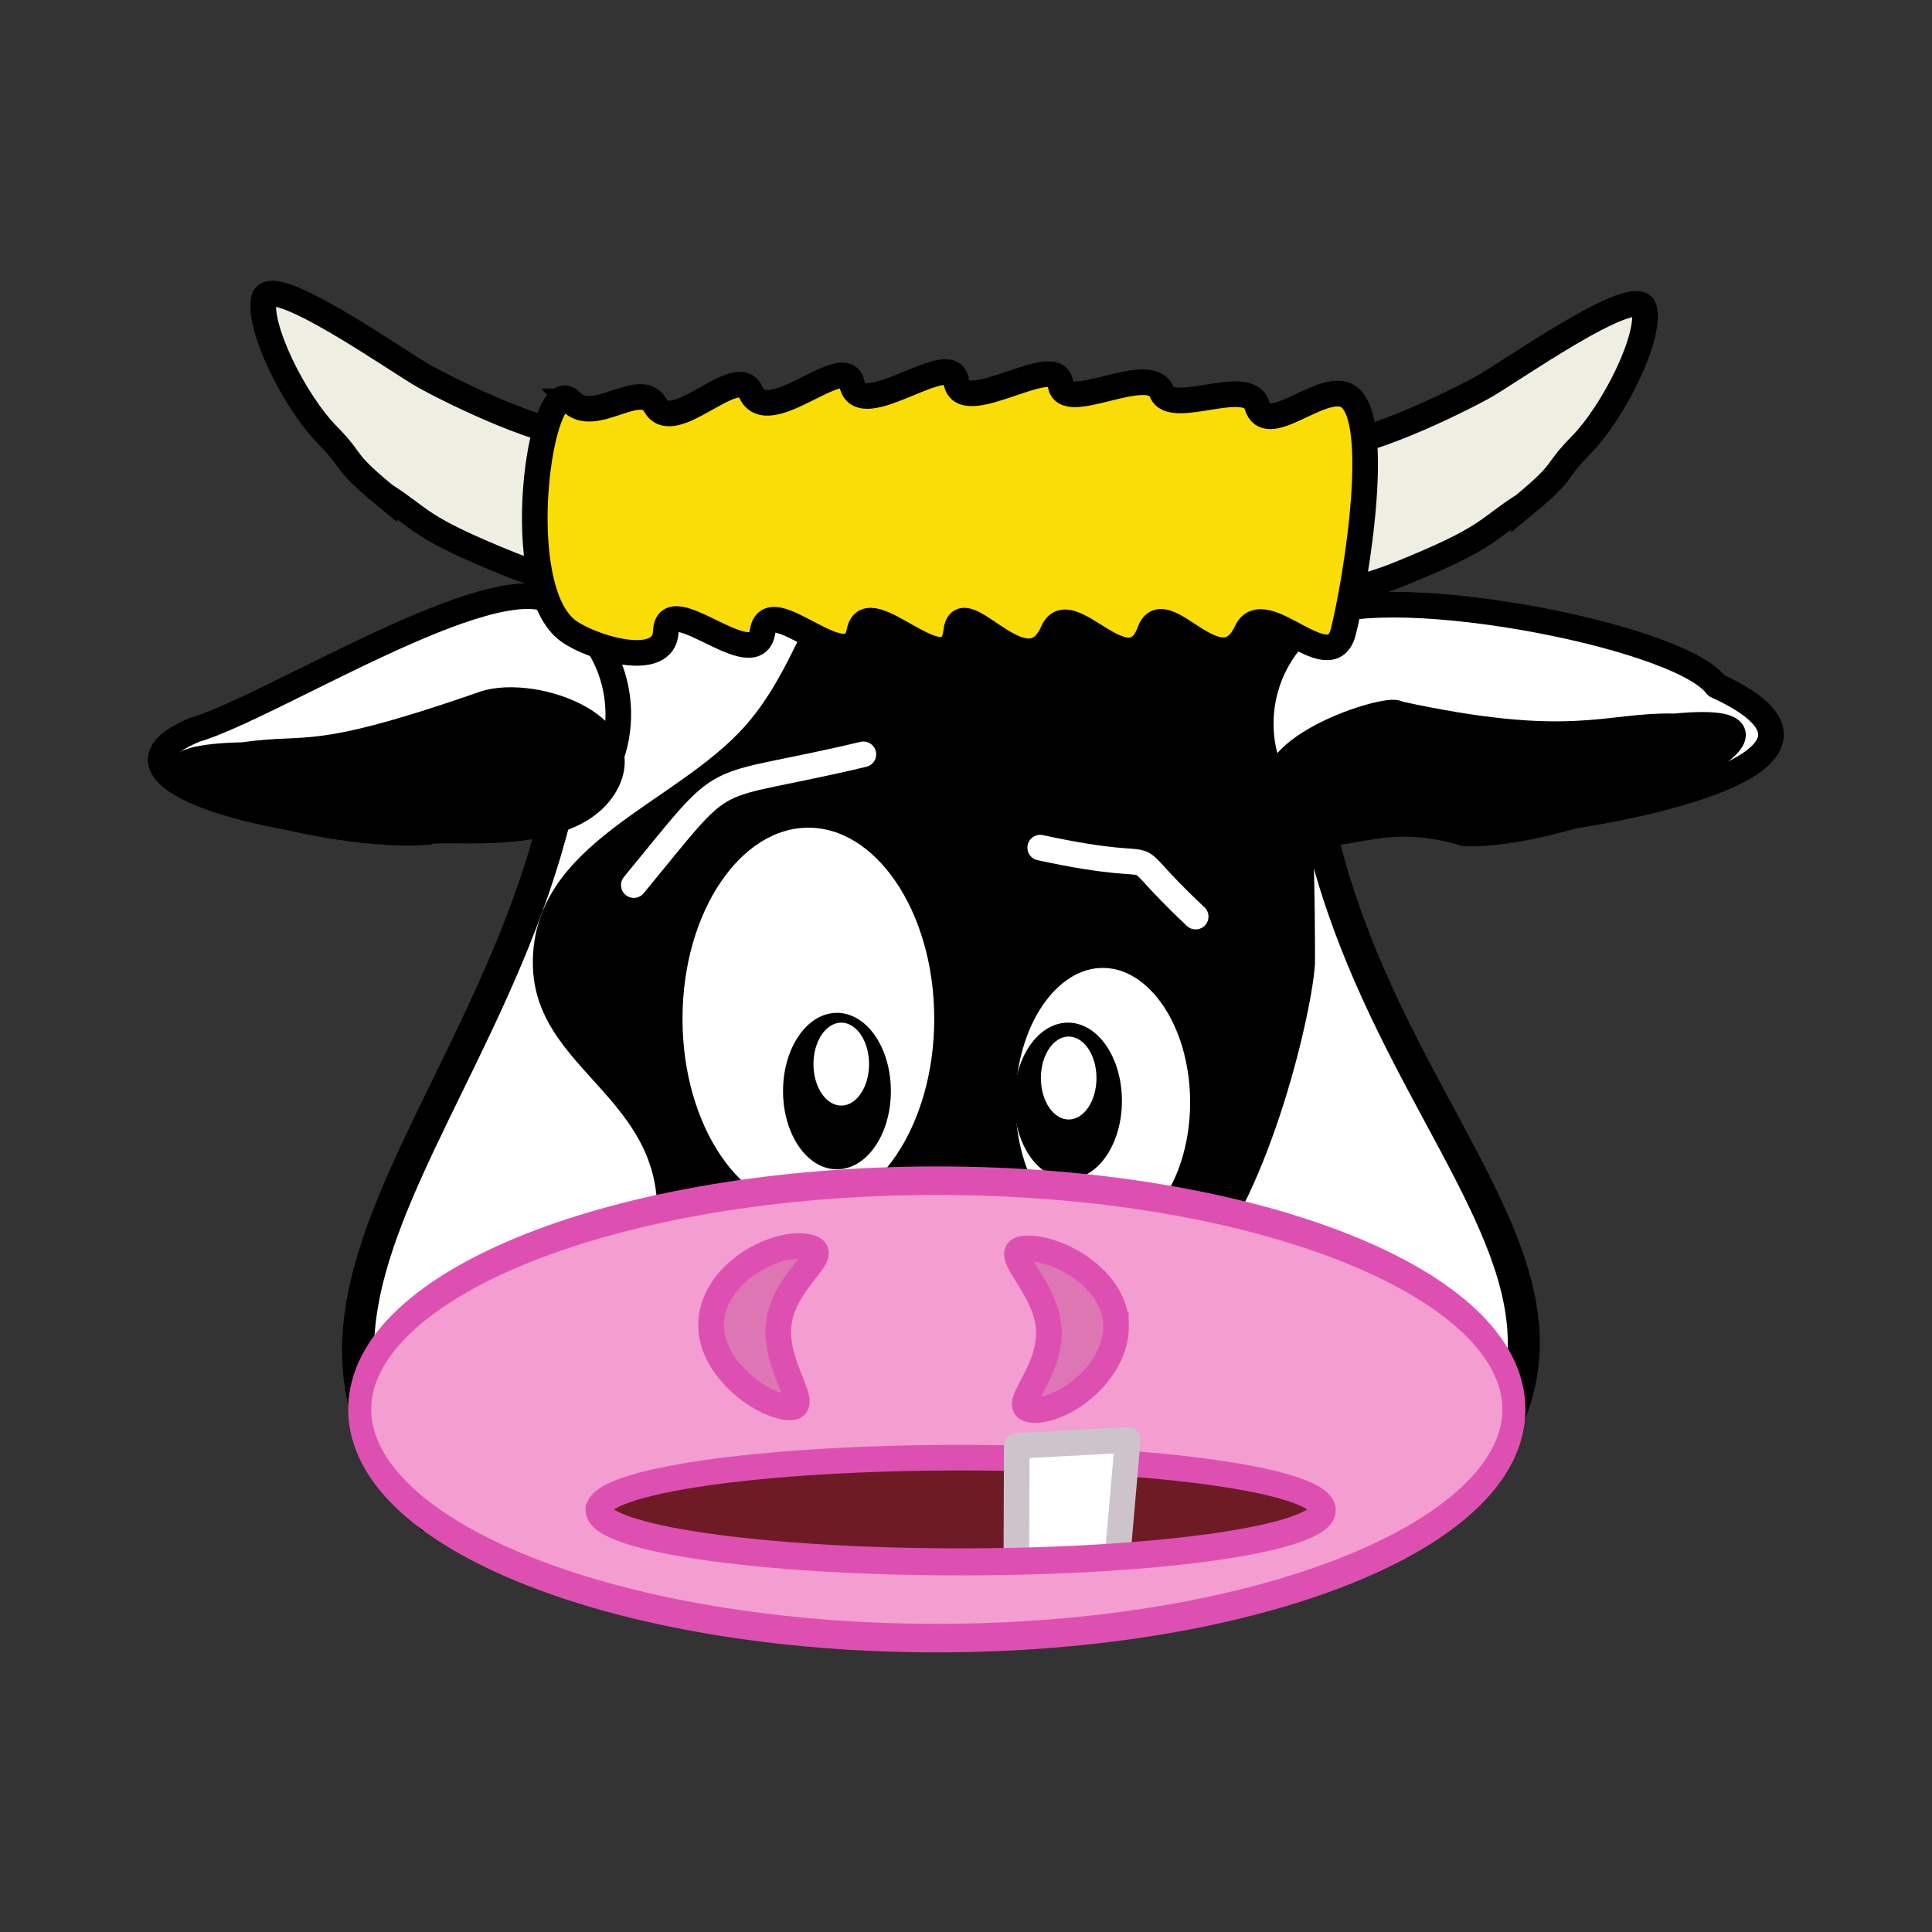 <svg:svg xmlns:dc="http://purl.org/dc/elements/1.1/" xmlns:ns1="http://sodipodi.sourceforge.net/DTD/sodipodi-0.dtd" xmlns:ns2="http://www.inkscape.org/namespaces/inkscape" xmlns:ns4="http://creativecommons.org/ns#" xmlns:rdf="http://www.w3.org/1999/02/22-rdf-syntax-ns#" xmlns:svg="http://www.w3.org/2000/svg" height="664.509" id="svg2" version="1.1" viewBox="-51.12 -96.568 664.509 664.509" width="664.509" ns1:docname="Mhooo.svg" ns1:version="0.32" ns2:version="0.48.4 r9939">
  <svg:rect x="-51.12" y="-96.568" width="664.509" height="664.509" fill="#333333" stroke="none"/>
  <ns1:namedview bordercolor="#666666" borderopacity="1.0" fit-margin-bottom="0" fit-margin-left="0" fit-margin-right="0" fit-margin-top="0" id="base" pagecolor="#ffffff" showgrid="false" ns2:current-layer="layer1" ns2:cx="591.32135" ns2:cy="161.62401" ns2:document-units="px" ns2:pageopacity="0.0" ns2:pageshadow="2" ns2:window-height="732" ns2:window-maximized="0" ns2:window-width="1280" ns2:window-x="0" ns2:window-y="0" ns2:zoom="0.5" />
  <svg:g id="layer1" transform="translate(-90.868 -116.66)" ns2:groupmode="layer" ns2:label="Layer 1">
    <svg:g id="g1729" ns2:export-filename="/home/peterm/Foto's/afbeeldingen/svg/Mhooo/mhooo.png" ns2:export-xdpi="90" ns2:export-ydpi="90">
      <svg:path d="m229.28 184.72c127.53-0.496 126.69-2.522 266.8-2.857-50.34 205.74 142.47 265.24 34.24 362.22-206.31-57.9-146.58-56.4-343.57-3.53-85.58-91.73 90.36-182.85 42.53-355.83z" id="path1501" style="stroke:#000000;stroke-width:11.012;fill:#ffffff" ns1:nodetypes="ccccc" ns2:connector-curvature="0" />
      <svg:path d="m492.04 351.22c-0.611 15.11-15.065 79.021-39.411 106.21-24.346 27.192-48.986-26.338-86.11-26.338s-114.57 61.299-104.09 26.338c17.579-58.635-39.411-64.749-39.411-106.21 0-41.464 48.513-54.051 72.859-81.243s24.526-68.988 61.65-68.988 40.296 35.257 99.579 13.536c34.271-12.556 34.93 95.231 34.93 136.69z" id="path1503" style="fill:#000000" ns1:nodetypes="cscscscsc" ns2:connector-curvature="0" />
      <svg:path d="m325.71 365.22c0 19.724-10.873 35.714-24.286 35.714s-24.286-15.99-24.286-35.714 10.873-35.714 24.286-35.714 24.286 15.99 24.286 35.714z" id="path1505" style="stroke:#000000;stroke-width:4.486;fill:#ffffff" transform="matrix(1.964 0 0 1.964 -274.21 -346.78)" ns1:cx="301.42856" ns1:cy="365.21933" ns1:rx="24.285715" ns1:ry="35.714287" ns1:type="arc" />
      <svg:g id="g1507" transform="matrix(1.424 0 0 1.424 -100.24 -143.89)">
        <svg:path d="m325.71 365.22c0 19.724-10.873 35.714-24.286 35.714s-24.286-15.99-24.286-35.714 10.873-35.714 24.286-35.714 24.286 15.99 24.286 35.714z" id="path1509" style="stroke:#000000;stroke-width:2.1;fill:#000000" transform="matrix(.514 0 0 .514 145.53 190.97)" ns1:cx="301.42856" ns1:cy="365.21933" ns1:rx="24.285715" ns1:ry="35.714287" ns1:type="arc" />
        <svg:path d="m325.71 365.22c0 19.724-10.873 35.714-24.286 35.714s-24.286-15.99-24.286-35.714 10.873-35.714 24.286-35.714 24.286 15.99 24.286 35.714z" id="path1521" style="stroke:#000000;stroke-width:2.1;fill:#ffffff" transform="matrix(.289 0 0 .289 214.39 266.63)" ns1:cx="301.42856" ns1:cy="365.21933" ns1:rx="24.285715" ns1:ry="35.714287" ns1:type="arc" />
      </svg:g>
      <svg:path d="m563.89 193.85c15.033-12.443 9.963-10.805 19.493-20.49 11.658-11.849 24.24-37.695 21.881-47.05-2.359-9.356-47.021 22.365-55.497 26.974-14.838 8.068-47.365 23.192-58.564 19.959-14.644 3.693-35.283 60.813-20.639 57.12 14.644-3.693 33.257-5.844 50.032-12.617 32.006-12.921 29.882-15.323 43.294-23.896z" id="path1523" style="stroke:#000000;stroke-width:8.809;fill:#eeeee3" ns1:nodetypes="cssscssc" ns2:connector-curvature="0" />
      <svg:path d="m325.71 365.22c0 19.724-10.873 35.714-24.286 35.714s-24.286-15.99-24.286-35.714 10.873-35.714 24.286-35.714 24.286 15.99 24.286 35.714z" id="path1526" style="stroke:#000000;stroke-width:6.212;fill:#ffffff" transform="matrix(1.418 0 0 1.418 -8.362 -118.64)" ns1:cx="301.42856" ns1:cy="365.21933" ns1:rx="24.285715" ns1:ry="35.714287" ns1:type="arc" />
      <svg:g id="g1528" transform="matrix(1.424 0 0 1.424 -127.81 -139.5)">
        <svg:path d="m325.71 365.22c0 19.724-10.873 35.714-24.286 35.714s-24.286-15.99-24.286-35.714 10.873-35.714 24.286-35.714 24.286 15.99 24.286 35.714z" id="path1530" style="stroke:#000000;stroke-width:2.1;fill:#000000" transform="matrix(.514 0 0 .514 220.7 190.25)" ns1:cx="301.42856" ns1:cy="365.21933" ns1:rx="24.285715" ns1:ry="35.714287" ns1:type="arc" />
        <svg:path d="m325.71 365.22c0 19.724-10.873 35.714-24.286 35.714s-24.286-15.99-24.286-35.714 10.873-35.714 24.286-35.714 24.286 15.99 24.286 35.714z" id="path1532" style="stroke:#000000;stroke-width:2.1;fill:#ffffff" transform="matrix(.289 0 0 .289 288.68 266.91)" ns1:cx="301.42856" ns1:cy="365.21933" ns1:rx="24.285715" ns1:ry="35.714287" ns1:type="arc" />
      </svg:g>
      <svg:path d="m991 578.36c0 21.539-54.621 39-122 39s-122-17.461-122-39 54.621-39 122-39 122 17.461 122 39z" id="path1534" style="stroke:#dd50b2;stroke-linecap:round;stroke-width:4.863;fill:#f39dd0" transform="matrix(1.627 0 0 2.017 -1051.9 -661.7)" ns1:cx="869" ns1:cy="578.36218" ns1:rx="122" ns1:ry="39" ns1:type="arc" />
      <svg:path d="m284.54 472.77c2.474-15.644 21.818-25.599 32.456-23.917 10.638 1.683-6.825 10.151-9.299 25.796-2.474 15.644 12.988 31.104 2.349 29.422-10.638-1.683-27.981-15.656-25.506-31.301z" id="path1536" style="stroke:#dd50b2;stroke-width:8.809;fill:#dd76b3" ns1:nodetypes="ccccc" ns2:connector-curvature="0" />
      <svg:path d="m544.83 304.55c-36.157-10.959-47.644 10.897-62.467-8.762-14.822-19.659-10.897-47.644 8.762-62.467 19.659-14.822 125.71 4.608 139 22.589 61.37 28.101-44.002 46.909-85.292 48.64z" id="path1538" style="stroke-linejoin:round;stroke:#000000;stroke-linecap:round;stroke-width:8.809;fill:#ffffff" ns1:nodetypes="ccccc" ns2:connector-curvature="0" />
      <svg:path d="m543.59 306.73c-36.157-10.959-47.644 10.897-62.466-8.762-14.823-19.659 37.176-35.5 39.363-32.392 60.064 13.069 71.449 3.802 95.315 4.35 60.3-5.809-30.921 38.188-72.211 36.804z" id="path1540" style="stroke-linejoin:round;stroke:#000000;stroke-linecap:round;stroke-width:8.809;fill:#000000" ns1:nodetypes="ccccc" ns2:connector-curvature="0" />
      <svg:path d="m171.94 190.31c-15.033-12.443-9.963-10.805-19.493-20.49-11.658-11.849-24.24-37.695-21.881-47.05 2.359-9.356 47.021 22.365 55.497 26.974 14.838 8.068 47.365 23.192 58.564 19.959 14.644 3.693 35.283 60.813 20.639 57.12-14.644-3.693-33.257-5.844-50.032-12.617-32.006-12.921-29.882-15.323-43.294-23.896z" id="path1542" style="stroke:#000000;stroke-width:8.809;fill:#eeeee3" ns1:nodetypes="cssscssc" ns2:connector-curvature="0" />
      <svg:path d="m423.63 475.7c0.372 15.834-16.872 29.098-27.64 29.351-10.767 0.253 4.893-11.211 4.521-27.045-0.372-15.834-18.356-28.27-7.589-28.523 10.767-0.253 30.335 10.383 30.707 26.218z" id="path1544" style="stroke:#dd50b2;stroke-width:8.809;fill:#dd76b3" ns1:nodetypes="ccccc" ns2:connector-curvature="0" />
      <svg:path d="m336.7 279.54c-56.842 13.524-44.072 2.623-78.956 44.982" id="path1546" style="stroke:#ffffff;stroke-linecap:round;stroke-width:8.809;fill:none" ns1:nodetypes="cc" ns2:connector-curvature="0" />
      <svg:path d="m397.52 311.64c50.676 10.944 22.956-4.94 53.48 23.714" id="path1548" style="stroke:#ffffff;stroke-linecap:round;stroke-width:8.809;fill:none" ns1:nodetypes="cc" ns2:connector-curvature="0" />
      <svg:g id="g1550" transform="matrix(.975 .223 -.223 .975 -417.34 -202.98)">
        <svg:path d="m700.48 360.02c30.356-22.493 48.531-5.781 55.869-29.283 7.338-23.502-5.781-48.531-29.283-55.869-23.502-7.338-86.554 56.914-110.71 70.449-36.31 26.046 44.662 26.975 84.124 14.703z" id="path1552" style="stroke-linejoin:round;stroke:#000000;stroke-linecap:round;stroke-width:8.809;fill:#ffffff" ns1:nodetypes="ccccc" ns2:connector-curvature="0" />
        <svg:path d="m702.38 361.65c3.571-3.182 48.531-5.781 55.869-29.283 7.338-23.502-33.813-27.352-47.971-17.248-52.157 32.53-53.538 26.391-75.826 34.942-58.735 14.833 28.466 23.861 67.928 11.588z" id="path1554" style="stroke-linejoin:round;stroke:#000000;stroke-linecap:round;stroke-width:8.809;fill:#000000" ns1:nodetypes="ccccc" ns2:connector-curvature="0" />
      </svg:g>
      <svg:path d="m1040.9 490.92c0 5.657-31.658 10.243-70.711 10.243-39.052 0-70.711-4.586-70.711-10.243 0-5.657 31.658-10.243 70.711-10.243 39.052 0 70.711 4.586 70.711 10.243z" id="path1556" style="stroke:#dd50b2;stroke-linecap:round;stroke-width:5;fill:#6f1b25" transform="matrix(1.762 0 0 1.762 -1339.3 -325.5)" ns1:cx="970.15051" ns1:cy="490.9194" ns1:rx="70.710678" ns1:ry="10.24264" ns1:type="arc" />
      <svg:path d="m389.33 555.58 0.132-38.175 38.167-2.057-3.393 39.016" id="path1562" style="stroke-linejoin:round;stroke:#cdc4cb;stroke-width:8.809;fill:#ffffff" ns1:nodetypes="cccc" ns2:connector-curvature="0" />
      <svg:path d="m245.53 539.01c0 9.962 55.814 18.047 124.59 18.047 68.771 0 124.59-8.085 124.59-18.047" id="path1568" style="stroke:#dd50b2;stroke-linecap:round;stroke-width:8.809;fill:none" ns1:nodetypes="ccc" ns2:connector-curvature="0" />
      <svg:path d="m236.07 158.13c8.055 8.51 23.862-7.829 29.097 1.429 6.198 10.962 28.239-15.096 32.781-4.648 5.831 13.413 32.607-14.431 34.83-2.787 2.68 14.033 34.409-12.848 35.855-0.927 1.63 13.433 34.943-10.886 35.855 0.933 0.848 11 30.64-7.801 34.83 2.793 3.389 8.567 29.862-5.574 32.781 4.653 3.145 11.019 20.431-6.347 29.707-3.866 14.572 3.897 4.092 65.326-0.003 81.59-4.317 17.145-27.373-12.784-33.293-0.003-9.162 19.78-28.352-13.532-33.293-0.003-7.224 19.782-27.645-13.01-33.293-0.002-9.162 21.099-31.498-14.914-33.293-0.003-2.382 19.78-30.44-14.605-33.293-0.003-3.35 17.144-31.065-14.805-33.293-0.002-2.382 15.825-32.785-15.097-33.293-0.003-0.444 13.187-24.93 5.824-33.293-0.002-20.822-14.505-9.756-90.102 0.614-79.148z" id="path1570" style="stroke:#000000;stroke-width:8.809;fill:#fadc06" ns1:nodetypes="cssssssssssssssssss" ns2:connector-curvature="0" />
    </svg:g>
  </svg:g>
</svg:svg>